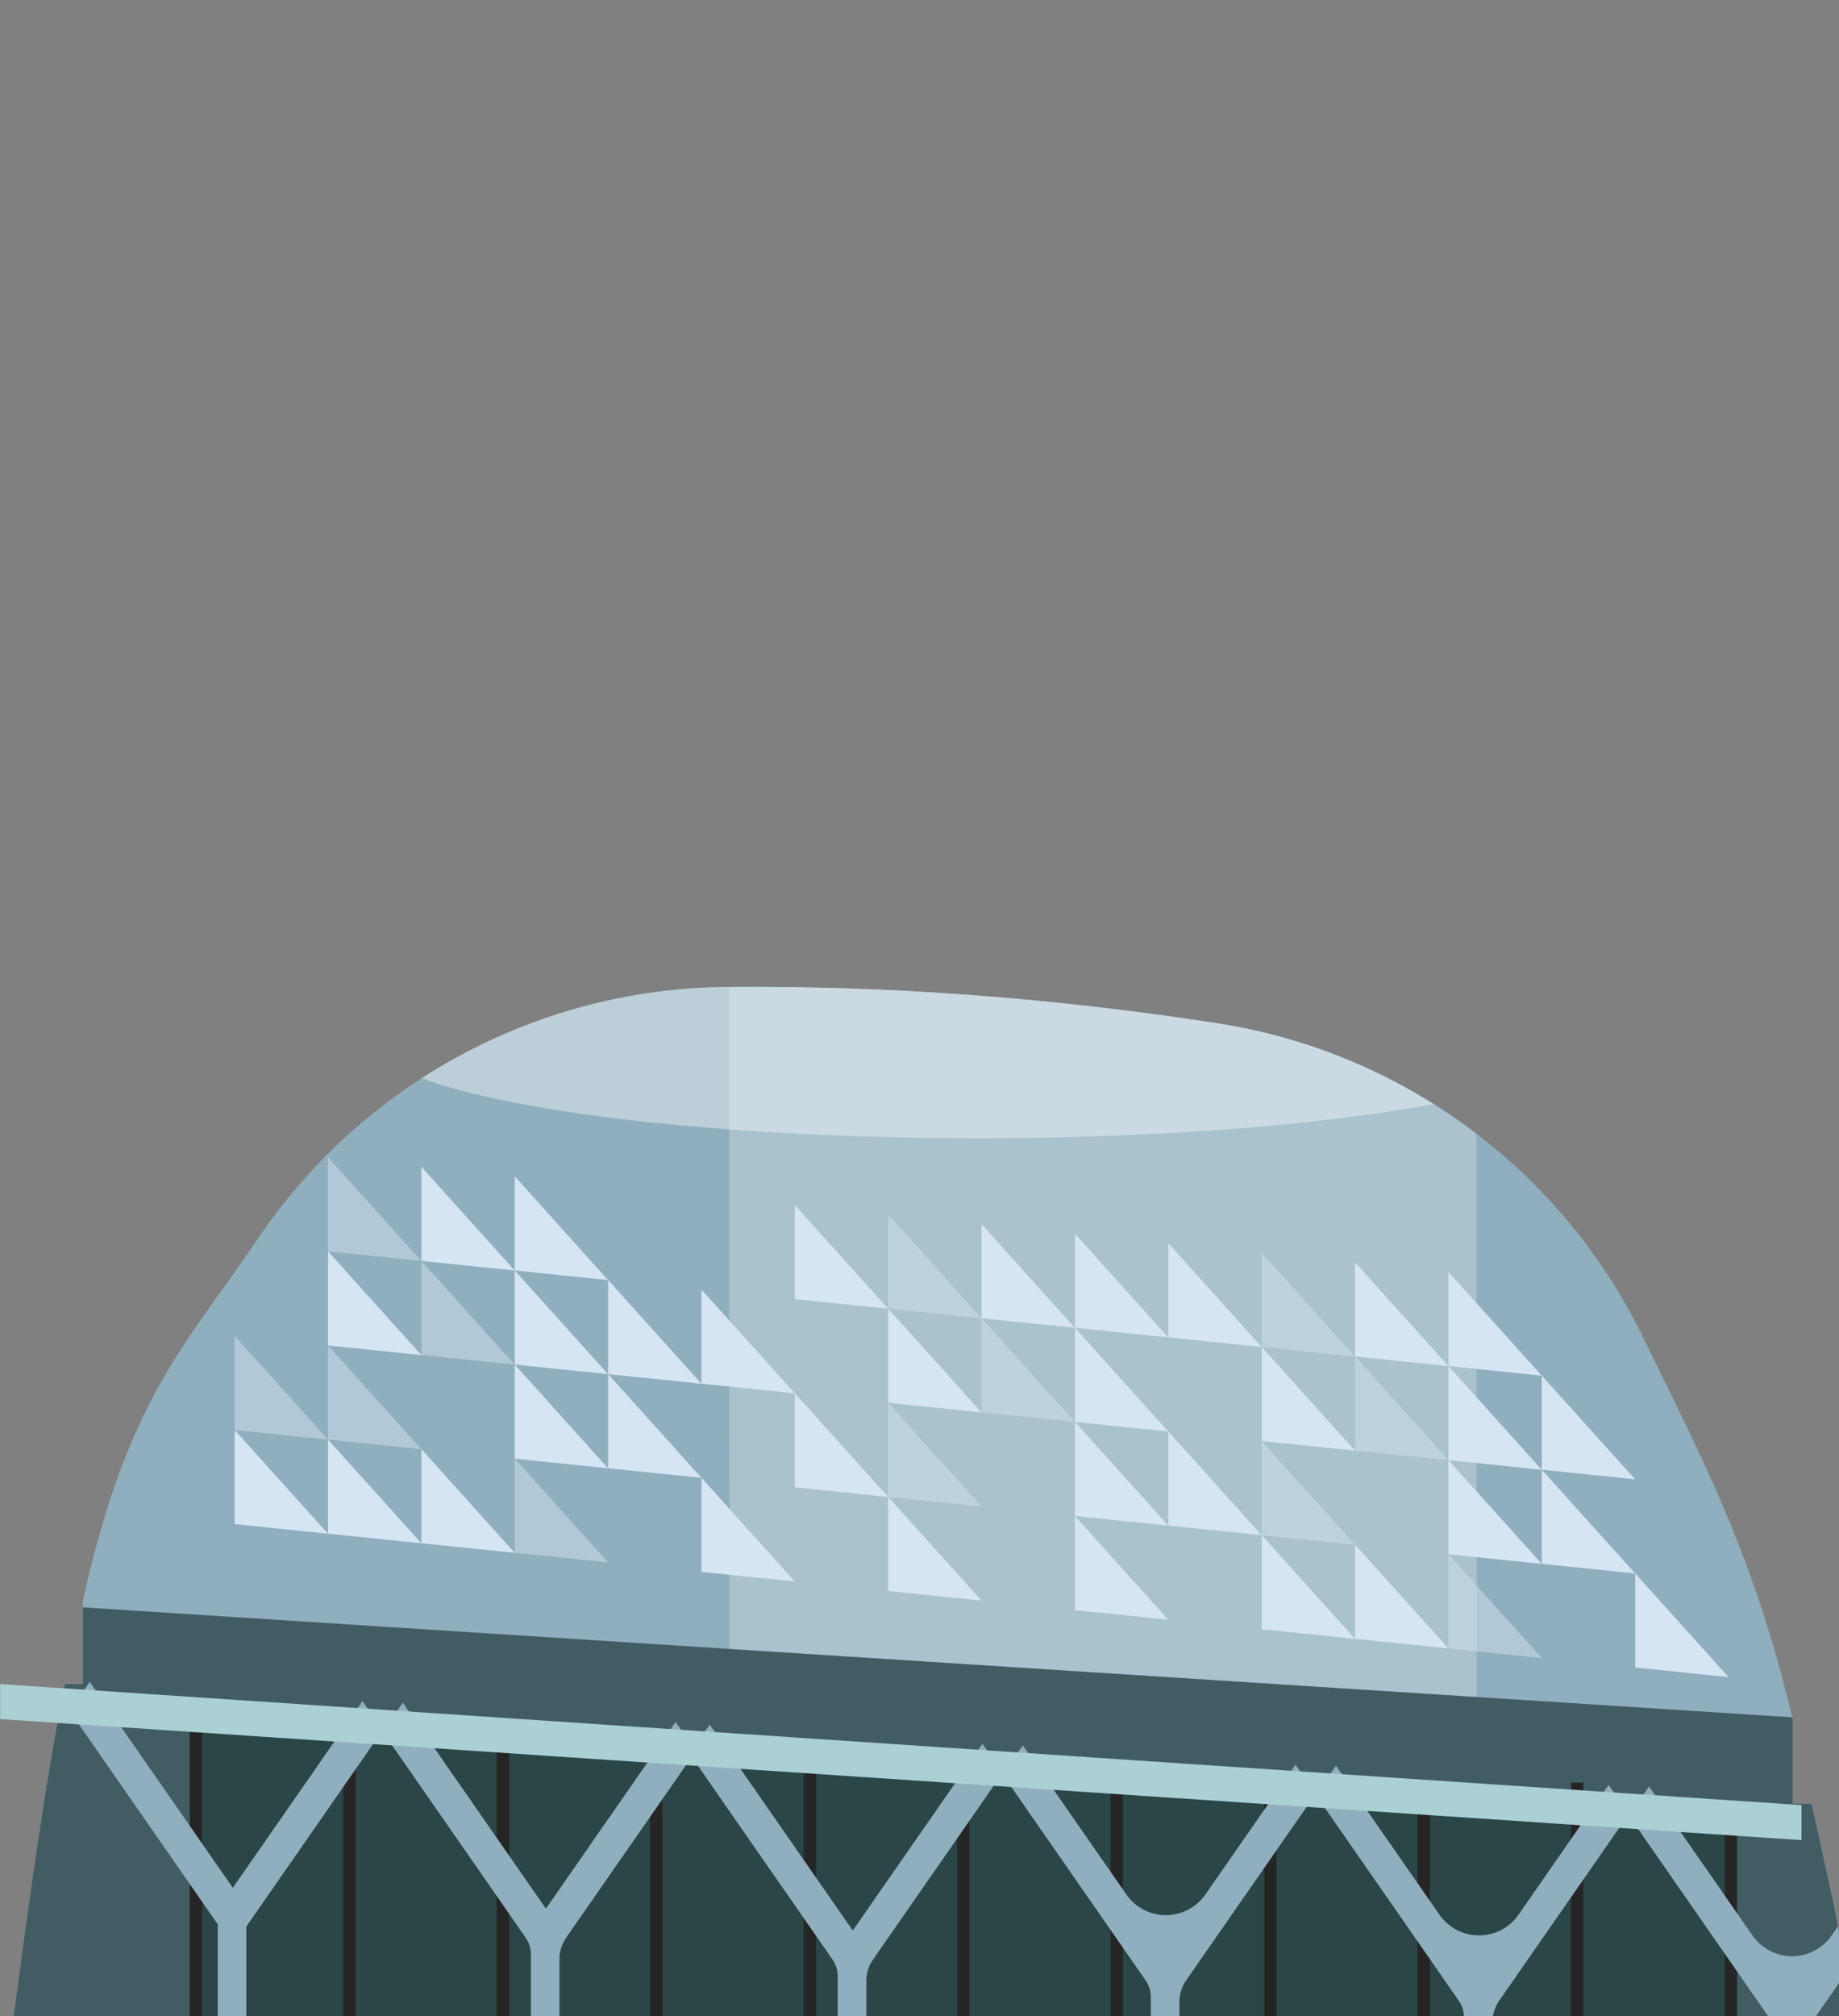 <?xml version="1.0" encoding="UTF-8" standalone="no"?>
<!DOCTYPE svg PUBLIC "-//W3C//DTD SVG 1.1//EN" "http://www.w3.org/Graphics/SVG/1.1/DTD/svg11.dtd">
<svg width="100%" height="100%" viewBox="0 0 481 527" version="1.1" xmlns="http://www.w3.org/2000/svg" xmlns:xlink="http://www.w3.org/1999/xlink" xml:space="preserve" xmlns:serif="http://www.serif.com/" style="fill-rule:evenodd;clip-rule:evenodd;stroke-linejoin:round;stroke-miterlimit:2;">
    <rect x="0" y="0" width="481" height="527" fill="#808080" stroke="none"/>
    <g transform="matrix(1,0,0,1,-15666.5,-4825.03)">
        <g id="Artboard7" transform="matrix(1,0,0,1,7547.54,1995.03)">
            <rect x="8119" y="2830" width="481" height="527" style="fill:none;"/>
            <clipPath id="_clip1">
                <rect x="8119" y="2830" width="481" height="527"/>
            </clipPath>
            <g clip-path="url(#_clip1)">
                <g transform="matrix(0.586,0,0,1.055,1545.85,255.302)">
                    <path d="M11950.7,2772.3C11914.2,2730.28 11842.6,2700.96 11759.5,2693.95C11687.3,2687.77 11614.6,2684.67 11541.4,2685.02C11457.2,2685.37 11378.8,2708.78 11331.8,2747.56C11300.5,2773.37 11274.2,2786.39 11253.9,2837.11L11253.9,2857.75L11245.9,2857.75C11236.9,2882.14 11228.5,2916.9 11222.8,2941L12044,2941C12035.6,2910.99 12037.3,2917.39 12025.5,2887.38L12017.1,2887.38C12017.1,2887.38 12017.1,2866.74 12017.1,2866.74C12000.2,2826.14 11975.9,2801.08 11950.7,2772.3Z" style="fill:rgb(144,175,190);"/>
                    <clipPath id="_clip2">
                        <path d="M11950.7,2772.3C11914.2,2730.28 11842.6,2700.96 11759.5,2693.95C11687.3,2687.77 11614.6,2684.67 11541.4,2685.02C11457.2,2685.37 11378.8,2708.78 11331.8,2747.56C11300.5,2773.37 11274.2,2786.39 11253.9,2837.11L11253.9,2857.75L11245.9,2857.75C11236.9,2882.14 11228.5,2916.9 11222.8,2941L12044,2941C12035.6,2910.99 12037.3,2917.39 12025.5,2887.38L12017.1,2887.38C12017.1,2887.38 12017.1,2866.74 12017.1,2866.74C12000.2,2826.14 11975.9,2801.08 11950.7,2772.3Z"/>
                    </clipPath>
                    <g clip-path="url(#_clip2)">
                        <g transform="matrix(0.751,-0.002,0.001,0.637,4942.53,-649.106)">
                            <rect x="8781" y="5072" width="444" height="481.66" style="fill:rgb(169,194,206);"/>
                        </g>
                        <g transform="matrix(1.792,0.064,0,0.92,-9555.96,-543.963)">
                            <rect x="11565" y="2869" width="486.768" height="193.743" style="fill:rgb(66,92,100);"/>
                        </g>
                        <g transform="matrix(1.411,0.049,0,0.449,-5013.29,1010.88)">
                            <rect x="11565" y="2869" width="486.768" height="193.743" style="fill:rgb(42,70,71);"/>
                        </g>
                        <g transform="matrix(0.987,0,0,0.373,149.062,1727.27)">
                            <ellipse cx="11655.8" cy="2600.57" rx="275.784" ry="67.567" style="fill:white;fill-opacity:0.4;"/>
                        </g>
                        <g transform="matrix(0.013,0,0,0.102,11721.2,2758.14)">
                            <rect x="4609" y="1192" width="423" height="788" style="fill:rgb(37,37,37);"/>
                        </g>
                        <g transform="matrix(0.013,0,0,0.098,11789.7,2765.34)">
                            <rect x="4609" y="1192" width="423" height="788" style="fill:rgb(37,37,37);"/>
                        </g>
                        <g transform="matrix(0.013,0,0,0.098,11858.2,2765.34)">
                            <rect x="4609" y="1192" width="423" height="788" style="fill:rgb(37,37,37);"/>
                        </g>
                        <g transform="matrix(0.013,0,0,0.089,11926.8,2783.16)">
                            <rect x="4609" y="1192" width="423" height="788" style="fill:rgb(37,37,37);"/>
                        </g>
                        <g transform="matrix(0.013,0,0,0.102,11515.7,2758.14)">
                            <rect x="4609" y="1192" width="423" height="788" style="fill:rgb(37,37,37);"/>
                        </g>
                        <g transform="matrix(0.013,0,0,0.102,11584.2,2758.14)">
                            <rect x="4609" y="1192" width="423" height="788" style="fill:rgb(37,37,37);"/>
                        </g>
                        <g transform="matrix(0.013,0,0,0.102,11652.7,2758.14)">
                            <rect x="4609" y="1192" width="423" height="788" style="fill:rgb(37,37,37);"/>
                        </g>
                        <g transform="matrix(0.013,0,0,0.115,11447.2,2732.57)">
                            <rect x="4609" y="1192" width="423" height="788" style="fill:rgb(37,37,37);"/>
                        </g>
                        <g transform="matrix(0.013,0,0,0.115,11310.2,2732.57)">
                            <rect x="4609" y="1192" width="423" height="788" style="fill:rgb(37,37,37);"/>
                        </g>
                        <g transform="matrix(0.013,0,0,0.115,11378.7,2732.57)">
                            <rect x="4609" y="1192" width="423" height="788" style="fill:rgb(37,37,37);"/>
                        </g>
                        <g transform="matrix(0.013,0,0,0.115,11241.7,2732.57)">
                            <rect x="4609" y="1192" width="423" height="788" style="fill:rgb(37,37,37);"/>
                        </g>
                        <g transform="matrix(0.797,0,0,0.637,4557.27,-350.516)">
                            <path d="M8486.27,5115.76L8406.16,5035.65L8394.85,5046.97L8477.84,5129.96L8477.84,5236.35L8493.84,5236.35L8493.84,5130.82L8570.21,5054.45L8558.89,5043.14L8486.27,5115.76Z" style="fill:rgb(144,175,190);"/>
                        </g>
                        <g transform="matrix(0.797,0,0,0.637,4697.02,-345.355)">
                            <path d="M8486.27,5115.76L8406.16,5035.65L8394.85,5046.97L8474.96,5127.08C8476.84,5128.96 8477.84,5131.19 8477.84,5133.48C8477.84,5151.88 8477.84,5236.35 8477.84,5236.35L8493.84,5236.35C8493.84,5236.35 8493.84,5155.61 8493.84,5135.37C8493.84,5132.41 8495.15,5129.51 8497.58,5127.08L8570.21,5054.45L8558.89,5043.14L8486.27,5115.76Z" style="fill:rgb(144,175,190);"/>
                        </g>
                        <g transform="matrix(0.797,0,0,0.637,4833.98,-339.931)">
                            <path d="M8486.27,5115.76L8406.16,5035.65L8394.85,5046.97L8474.96,5127.08C8476.84,5128.96 8477.84,5131.19 8477.84,5133.48C8477.84,5151.88 8477.84,5236.35 8477.84,5236.35L8493.84,5236.35C8493.84,5236.35 8493.84,5155.61 8493.84,5135.37C8493.84,5132.41 8495.15,5129.51 8497.58,5127.08L8570.21,5054.45L8558.89,5043.14L8486.27,5115.76Z" style="fill:rgb(144,175,190);"/>
                        </g>
                        <g transform="matrix(0.797,0,0,0.637,4973.73,-334.77)">
                            <path d="M8508.39,5093.64C8503.36,5098.67 8495.09,5101.68 8486.27,5101.68C8477.44,5101.68 8469.18,5098.67 8464.15,5093.64C8440.43,5069.93 8406.16,5035.65 8406.16,5035.65L8394.85,5046.97L8474.96,5127.08C8476.84,5128.96 8477.84,5131.19 8477.84,5133.48C8477.84,5151.88 8477.84,5236.35 8477.84,5236.35L8493.84,5236.35C8493.84,5236.35 8493.84,5155.61 8493.84,5135.37C8493.84,5132.41 8495.15,5129.51 8497.58,5127.08L8570.21,5054.45L8558.89,5043.14C8558.89,5043.14 8529.76,5072.28 8508.39,5093.64Z" style="fill:rgb(144,175,190);"/>
                        </g>
                        <g transform="matrix(0.797,0,0,0.637,5113.48,-329.755)">
                            <path d="M8508.39,5093.64C8503.36,5098.67 8495.09,5101.68 8486.27,5101.68C8477.44,5101.68 8469.18,5098.67 8464.15,5093.64C8440.43,5069.93 8406.16,5035.65 8406.16,5035.65L8394.85,5046.97L8474.96,5127.08C8476.84,5128.96 8477.84,5131.19 8477.84,5133.48C8477.84,5151.88 8477.84,5236.35 8477.84,5236.35L8493.84,5236.35C8493.84,5236.35 8493.84,5155.61 8493.84,5135.37C8493.84,5132.41 8495.15,5129.51 8497.58,5127.08L8570.21,5054.45L8558.89,5043.14C8558.89,5043.14 8529.76,5072.28 8508.39,5093.64Z" style="fill:rgb(144,175,190);"/>
                        </g>
                        <g transform="matrix(0.797,0,0,0.637,5253.22,-324.594)">
                            <path d="M8508.39,5093.64C8503.36,5098.67 8495.09,5101.68 8486.27,5101.68C8477.44,5101.68 8469.18,5098.67 8464.15,5093.64C8440.43,5069.93 8406.16,5035.65 8406.16,5035.65L8394.85,5046.97L8474.96,5127.08C8476.84,5128.96 8477.84,5131.19 8477.84,5133.48C8477.84,5151.88 8477.84,5236.35 8477.84,5236.35L8493.84,5236.35C8493.84,5236.35 8493.84,5155.61 8493.84,5135.37C8493.84,5132.41 8495.15,5129.51 8497.58,5127.08L8570.21,5054.45L8558.89,5043.14C8558.89,5043.14 8529.76,5072.28 8508.39,5093.64Z" style="fill:rgb(144,175,190);"/>
                        </g>
                    </g>
                </g>
                <g transform="matrix(1.004,0.054,0,0.47,-37.212,1299.03)">
                    <g transform="matrix(0.333,0.035,0,0.717,4557.62,675.749)">
                        <path d="M11842,2720L11769,2647L11769,2720L11842,2720Z" style="fill:rgb(213,229,244);"/>
                    </g>
                    <g transform="matrix(0.333,0.035,0,0.717,4581.94,678.27)">
                        <path d="M11842,2720L11769,2647L11769,2720L11842,2720Z" style="fill:rgb(213,229,244);"/>
                    </g>
                    <g transform="matrix(0.333,0.035,0,0.717,4508.97,670.706)">
                        <path d="M11842,2720L11769,2647L11769,2720L11842,2720Z" style="fill:rgb(213,229,244);"/>
                    </g>
                    <g transform="matrix(0.333,0.035,0,0.717,4533.29,673.228)">
                        <path d="M11842,2720L11769,2647L11769,2720L11842,2720Z" style="fill:rgb(213,229,244);fill-opacity:0.46;"/>
                    </g>
                    <g transform="matrix(0.333,0.035,0,0.717,4557.62,728.089)">
                        <path d="M11842,2720L11769,2647L11769,2720L11842,2720Z" style="fill:rgb(213,229,244);fill-opacity:0.46;"/>
                    </g>
                    <g transform="matrix(0.333,0.035,0,0.717,4581.94,730.61)">
                        <path d="M11842,2720L11769,2647L11769,2720L11842,2720Z" style="fill:rgb(213,229,244);"/>
                    </g>
                    <g transform="matrix(0.333,0.035,0,0.717,4508.97,775.385)">
                        <path d="M11842,2720L11769,2647L11769,2720L11842,2720Z" style="fill:rgb(213,229,244);"/>
                    </g>
                    <g transform="matrix(0.333,0.035,0,0.717,4533.29,725.567)">
                        <path d="M11842,2720L11769,2647L11769,2720L11842,2720Z" style="fill:rgb(213,229,244);"/>
                    </g>
                    <g transform="matrix(0.333,0.035,0,0.717,4581.94,782.949)">
                        <path d="M11842,2720L11769,2647L11769,2720L11842,2720Z" style="fill:rgb(213,229,244);"/>
                    </g>
                    <g transform="matrix(0.333,0.035,0,0.717,4606.26,733.131)">
                        <path d="M11842,2720L11769,2647L11769,2720L11842,2720Z" style="fill:rgb(213,229,244);"/>
                    </g>
                    <g transform="matrix(0.333,0.035,0,0.717,4606.26,785.471)">
                        <path d="M11842,2720L11769,2647L11769,2720L11842,2720Z" style="fill:rgb(213,229,244);"/>
                    </g>
                    <g transform="matrix(0.333,0.035,0,0.717,4484.64,668.185)">
                        <path d="M11842,2720L11769,2647L11769,2720L11842,2720Z" style="fill:rgb(213,229,244);"/>
                    </g>
                    <g transform="matrix(0.333,0.035,0,0.717,4533.29,777.907)">
                        <path d="M11842,2720L11769,2647L11769,2720L11842,2720Z" style="fill:rgb(213,229,244);fill-opacity:0.46;"/>
                    </g>
                    <g transform="matrix(0.333,0.035,0,0.717,4557.62,832.768)">
                        <path d="M11842,2720L11769,2647L11769,2720L11842,2720Z" style="fill:rgb(213,229,244);"/>
                    </g>
                    <g transform="matrix(0.333,0.035,0,0.717,4581.94,835.289)">
                        <path d="M11842,2720L11769,2647L11769,2720L11842,2720Z" style="fill:rgb(213,229,244);fill-opacity:0.46;"/>
                    </g>
                    <g transform="matrix(0.333,0.035,0,0.717,4630.59,840.331)">
                        <path d="M11842,2720L11769,2647L11769,2720L11842,2720Z" style="fill:rgb(213,229,244);"/>
                    </g>
                    <g transform="matrix(0.333,0.035,0,0.717,4484.64,720.525)">
                        <path d="M11842,2720L11769,2647L11769,2720L11842,2720Z" style="fill:rgb(213,229,244);"/>
                    </g>
                    <g transform="matrix(0.333,0.035,0,0.717,4484.64,772.864)">
                        <path d="M11842,2720L11769,2647L11769,2720L11842,2720Z" style="fill:rgb(213,229,244);"/>
                    </g>
                    <g transform="matrix(0.333,0.035,0,0.717,4484.64,825.204)">
                        <path d="M11842,2720L11769,2647L11769,2720L11842,2720Z" style="fill:rgb(213,229,244);"/>
                    </g>
                    <g transform="matrix(0.333,0.035,0,0.717,4533.29,830.246)">
                        <path d="M11842,2720L11769,2647L11769,2720L11842,2720Z" style="fill:rgb(213,229,244);"/>
                    </g>
                    <g transform="matrix(0.333,0.035,0,0.717,4314.38,650.536)">
                        <path d="M11842,2720L11769,2647L11769,2720L11842,2720Z" style="fill:rgb(213,229,244);"/>
                    </g>
                    <g transform="matrix(0.333,0.035,0,0.717,4338.7,653.057)">
                        <path d="M11842,2720L11769,2647L11769,2720L11842,2720Z" style="fill:rgb(213,229,244);"/>
                    </g>
                    <g transform="matrix(0.333,0.035,0,0.717,4290.05,648.015)">
                        <path d="M11842,2720L11769,2647L11769,2720L11842,2720Z" style="fill:rgb(213,229,244);fill-opacity:0.46;"/>
                    </g>
                    <g transform="matrix(0.333,0.035,0,0.717,4314.38,702.875)">
                        <path d="M11842,2720L11769,2647L11769,2720L11842,2720Z" style="fill:rgb(213,229,244);fill-opacity:0.46;"/>
                    </g>
                    <g transform="matrix(0.333,0.035,0,0.717,4338.7,705.397)">
                        <path d="M11842,2720L11769,2647L11769,2720L11842,2720Z" style="fill:rgb(213,229,244);"/>
                    </g>
                    <g transform="matrix(0.333,0.035,0,0.717,4290.05,700.354)">
                        <path d="M11842,2720L11769,2647L11769,2720L11842,2720Z" style="fill:rgb(213,229,244);"/>
                    </g>
                    <g transform="matrix(0.333,0.035,0,0.717,4338.7,757.736)">
                        <path d="M11842,2720L11769,2647L11769,2720L11842,2720Z" style="fill:rgb(213,229,244);"/>
                    </g>
                    <g transform="matrix(0.333,0.035,0,0.717,4363.03,707.918)">
                        <path d="M11842,2720L11769,2647L11769,2720L11842,2720Z" style="fill:rgb(213,229,244);"/>
                    </g>
                    <g transform="matrix(0.333,0.035,0,0.717,4363.03,760.258)">
                        <path d="M11842,2720L11769,2647L11769,2720L11842,2720Z" style="fill:rgb(213,229,244);"/>
                    </g>
                    <g transform="matrix(0.333,0.035,0,0.717,4290.05,752.694)">
                        <path d="M11842,2720L11769,2647L11769,2720L11842,2720Z" style="fill:rgb(213,229,244);fill-opacity:0.46;"/>
                    </g>
                    <g transform="matrix(0.333,0.035,0,0.717,4314.38,807.554)">
                        <path d="M11842,2720L11769,2647L11769,2720L11842,2720Z" style="fill:rgb(213,229,244);"/>
                    </g>
                    <g transform="matrix(0.333,0.035,0,0.717,4338.7,810.076)">
                        <path d="M11842,2720L11769,2647L11769,2720L11842,2720Z" style="fill:rgb(213,229,244);fill-opacity:0.46;"/>
                    </g>
                    <g transform="matrix(0.333,0.035,0,0.717,4387.35,815.118)">
                        <path d="M11842,2720L11769,2647L11769,2720L11842,2720Z" style="fill:rgb(213,229,244);"/>
                    </g>
                    <g transform="matrix(0.333,0.035,0,0.717,4290.05,805.033)">
                        <path d="M11842,2720L11769,2647L11769,2720L11842,2720Z" style="fill:rgb(213,229,244);"/>
                    </g>
                    <g transform="matrix(0.333,0.035,0,0.717,4265.73,750.172)">
                        <path d="M11842,2720L11769,2647L11769,2720L11842,2720Z" style="fill:rgb(213,229,244);fill-opacity:0.46;"/>
                    </g>
                    <g transform="matrix(0.333,0.035,0,0.717,4265.73,802.512)">
                        <path d="M11842,2720L11769,2647L11769,2720L11842,2720Z" style="fill:rgb(213,229,244);"/>
                    </g>
                    <g transform="matrix(0.333,0.035,0,0.717,4460.32,665.664)">
                        <path d="M11842,2720L11769,2647L11769,2720L11842,2720Z" style="fill:rgb(213,229,244);"/>
                    </g>
                    <g transform="matrix(0.333,0.035,0,0.717,4411.67,660.621)">
                        <path d="M11842,2720L11769,2647L11769,2720L11842,2720Z" style="fill:rgb(213,229,244);"/>
                    </g>
                    <g transform="matrix(0.333,0.035,0,0.717,4436,663.143)">
                        <path d="M11842,2720L11769,2647L11769,2720L11842,2720Z" style="fill:rgb(213,229,244);fill-opacity:0.46;"/>
                    </g>
                    <g transform="matrix(0.333,0.035,0,0.717,4460.32,718.003)">
                        <path d="M11842,2720L11769,2647L11769,2720L11842,2720Z" style="fill:rgb(213,229,244);fill-opacity:0.46;"/>
                    </g>
                    <g transform="matrix(0.333,0.035,0,0.717,4411.67,765.3)">
                        <path d="M11842,2720L11769,2647L11769,2720L11842,2720Z" style="fill:rgb(213,229,244);"/>
                    </g>
                    <g transform="matrix(0.333,0.035,0,0.717,4436,715.482)">
                        <path d="M11842,2720L11769,2647L11769,2720L11842,2720Z" style="fill:rgb(213,229,244);"/>
                    </g>
                    <g transform="matrix(0.333,0.035,0,0.717,4436,767.822)">
                        <path d="M11842,2720L11769,2647L11769,2720L11842,2720Z" style="fill:rgb(213,229,244);fill-opacity:0.46;"/>
                    </g>
                    <g transform="matrix(0.333,0.035,0,0.717,4387.35,710.439)">
                        <path d="M11842,2720L11769,2647L11769,2720L11842,2720Z" style="fill:rgb(213,229,244);"/>
                    </g>
                    <g transform="matrix(0.333,0.035,0,0.717,4436,820.161)">
                        <path d="M11842,2720L11769,2647L11769,2720L11842,2720Z" style="fill:rgb(213,229,244);"/>
                    </g>
                </g>
                <g transform="matrix(0.938,0.063,0,0.832,-2698.68,159.141)">
                    <rect x="11532" y="2866" width="503" height="11" style="fill:rgb(171,208,212);"/>
                </g>
            </g>
        </g>
    </g>
</svg>
